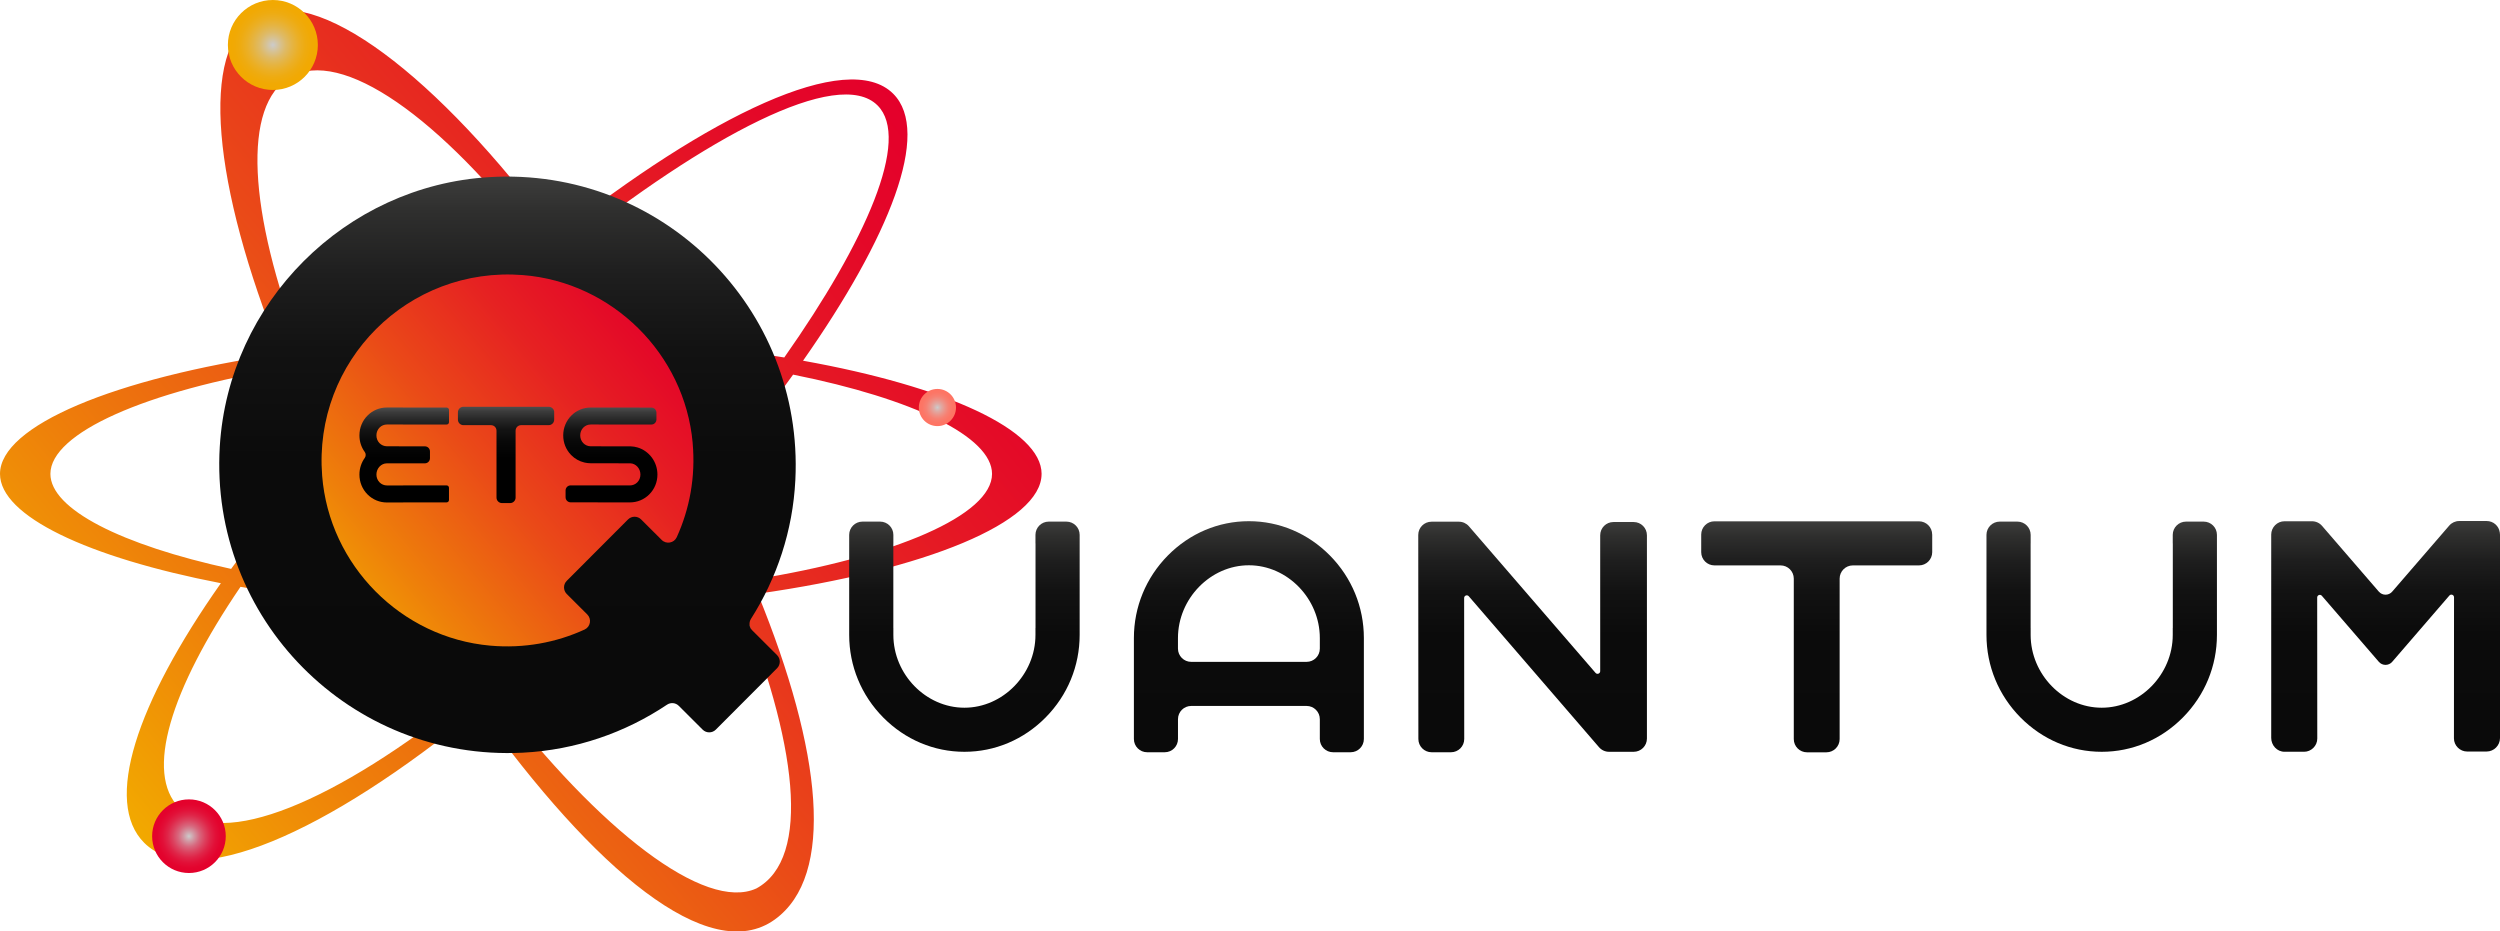 <?xml version="1.0" encoding="UTF-8"?>
<svg id="Layer_2" data-name="Layer 2" xmlns="http://www.w3.org/2000/svg" xmlns:xlink="http://www.w3.org/1999/xlink" viewBox="0 0 835.3 311.23">
  <defs>
    <style>
      .cls-1 {
        fill: url(#linear-gradient-2);
      }

      .cls-2 {
        fill: url(#linear-gradient-6);
      }

      .cls-3 {
        fill: url(#linear-gradient-11);
      }

      .cls-4 {
        fill: url(#linear-gradient-10);
      }

      .cls-5 {
        fill: url(#radial-gradient);
      }

      .cls-6 {
        fill: url(#linear-gradient-5);
      }

      .cls-7 {
        fill: url(#radial-gradient-2);
      }

      .cls-8 {
        fill: url(#radial-gradient-3);
      }

      .cls-9 {
        fill: url(#linear-gradient-7);
      }

      .cls-10 {
        fill: url(#linear-gradient-9);
      }

      .cls-11 {
        fill: url(#linear-gradient-3);
      }

      .cls-12 {
        fill: url(#linear-gradient);
      }

      .cls-13 {
        fill: url(#linear-gradient-4);
      }

      .cls-14 {
        fill: url(#linear-gradient-8);
      }

      .cls-15 {
        fill: url(#linear-gradient-12);
      }
    </style>
    <linearGradient id="linear-gradient" x1="37.65" y1="269.17" x2="307.84" y2="42.44" gradientUnits="userSpaceOnUse">
      <stop offset="0" stop-color="#f2a900"/>
      <stop offset=".19" stop-color="#ee7f0a"/>
      <stop offset=".46" stop-color="#ea4918"/>
      <stop offset=".7" stop-color="#e62122"/>
      <stop offset=".89" stop-color="#e40828"/>
      <stop offset="1" stop-color="#e4002b"/>
    </linearGradient>
    <radialGradient id="radial-gradient" cx="91.17" cy="15.03" fx="91.17" fy="15.03" r="15.03" gradientUnits="userSpaceOnUse">
      <stop offset="0" stop-color="#ccc"/>
      <stop offset="0" stop-color="#cccbcb"/>
      <stop offset=".15" stop-color="#d6c295"/>
      <stop offset=".29" stop-color="#deba67"/>
      <stop offset=".44" stop-color="#e5b442"/>
      <stop offset=".58" stop-color="#ebaf25"/>
      <stop offset=".72" stop-color="#eeab10"/>
      <stop offset=".86" stop-color="#f1a904"/>
      <stop offset="1" stop-color="#f2a900"/>
    </radialGradient>
    <linearGradient id="linear-gradient-2" x1="109.62" y1="205.34" x2="230.12" y2="104.22" xlink:href="#linear-gradient"/>
    <linearGradient id="linear-gradient-3" x1="169.56" y1="251.61" x2="169.56" y2="59" gradientUnits="userSpaceOnUse">
      <stop offset="0" stop-color="#0a0a0a"/>
      <stop offset=".51" stop-color="#0b0b0b"/>
      <stop offset=".7" stop-color="#121212"/>
      <stop offset=".83" stop-color="#1e1e1e"/>
      <stop offset=".94" stop-color="#2f2f2e"/>
      <stop offset="1" stop-color="#3d3d3c"/>
    </linearGradient>
    <radialGradient id="radial-gradient-2" cx="63.13" cy="279.39" fx="63.13" fy="279.39" r="12.3" gradientUnits="userSpaceOnUse">
      <stop offset="0" stop-color="#ccc"/>
      <stop offset="0" stop-color="#cccbcb"/>
      <stop offset=".15" stop-color="#d295a1"/>
      <stop offset=".29" stop-color="#d7677d"/>
      <stop offset=".44" stop-color="#dc425f"/>
      <stop offset=".58" stop-color="#df2548"/>
      <stop offset=".72" stop-color="#e21038"/>
      <stop offset=".86" stop-color="#e3042e"/>
      <stop offset="1" stop-color="#e4002b"/>
    </radialGradient>
    <radialGradient id="radial-gradient-3" cx="313.21" cy="136.16" fx="313.21" fy="136.16" r="6.21" gradientUnits="userSpaceOnUse">
      <stop offset="0" stop-color="#ccc"/>
      <stop offset=".01" stop-color="#cdc9c9"/>
      <stop offset=".21" stop-color="#dfaaa4"/>
      <stop offset=".42" stop-color="#ed9287"/>
      <stop offset=".61" stop-color="#f78072"/>
      <stop offset=".81" stop-color="#fc7666"/>
      <stop offset="1" stop-color="#ff7362"/>
    </radialGradient>
    <linearGradient id="linear-gradient-4" x1="135.05" y1="167.89" x2="135.05" y2="136.15" gradientUnits="userSpaceOnUse">
      <stop offset="0" stop-color="#000"/>
      <stop offset=".47" stop-color="#010101"/>
      <stop offset=".64" stop-color="#080808"/>
      <stop offset=".77" stop-color="#141414"/>
      <stop offset=".86" stop-color="#252525"/>
      <stop offset=".95" stop-color="#3b3b3b"/>
      <stop offset="1" stop-color="#4d4d4d"/>
    </linearGradient>
    <linearGradient id="linear-gradient-5" x1="203.91" y1="167.86" x2="203.91" xlink:href="#linear-gradient-4"/>
    <linearGradient id="linear-gradient-6" x1="169.09" y1="168.1" x2="169.09" y2="135.91" xlink:href="#linear-gradient-4"/>
    <linearGradient id="linear-gradient-7" x1="417.29" y1="251.34" x2="417.29" y2="174.14" xlink:href="#linear-gradient-3"/>
    <linearGradient id="linear-gradient-8" x1="512.06" y1="251.34" x2="512.06" y2="174.32" xlink:href="#linear-gradient-3"/>
    <linearGradient id="linear-gradient-9" x1="606.99" y1="251.36" x2="606.99" y2="174.19" xlink:href="#linear-gradient-3"/>
    <linearGradient id="linear-gradient-10" x1="702.22" y1="251.19" x2="702.22" y2="174.28" xlink:href="#linear-gradient-3"/>
    <linearGradient id="linear-gradient-11" x1="322.22" y1="251.19" x2="322.22" y2="174.28" xlink:href="#linear-gradient-3"/>
    <linearGradient id="linear-gradient-12" x1="797.08" y1="251.19" x2="797.08" y2="174.08" xlink:href="#linear-gradient-3"/>
  </defs>
  <g id="Outline_Compare" data-name="Outline Compare">
    <g id="Pure">
      <g>
        <path class="cls-12" d="m348.02,158.34c0-14.65-31.75-29.21-79.71-37.82,28.85-41.14,42.97-76.37,30.13-89.2-15.21-15.21-61.85,7.42-112.54,47.58C146.15,25.22,105.39-5.88,85.34,5.7c-18.83,10.87-14.2,56.33,8.44,112.53C38.06,126.38,0,142.31,0,158.34c0,14.03,29.16,27.88,73.8,36.52-28.35,40.26-39.2,73.16-25.63,86.73,16.3,16.3,60.49-2.65,111.82-44.81,38.47,53.71,76.97,86.26,98.88,70.45,20.25-14.61,15.82-56.17-5.67-108.85,56.29-8.01,94.81-23.9,94.81-40.03Zm-54.81-123.11c11.16,11.16-3.81,45.32-31.17,84.21-16.05-2.63-33.74-4.61-52.55-5.73-6.71-10.79-13.58-21.02-20.49-30.58,46.73-37.27,91.07-61.05,104.21-47.9Zm-94.84,159.47c-1.53,1.53-3.06,3.04-4.59,4.54-6.48.24-13.07.36-19.77.36-10.87,0-21.48-.33-31.72-.94-3.77-5.93-7.48-12.05-11.11-18.33-5.63-9.76-10.76-19.36-15.38-28.72,6.04-6.67,12.47-13.43,19.25-20.21,4.73-4.73,9.57-9.41,14.46-14.02,7.98-.37,16.15-.57,24.49-.57,10.47,0,20.71.31,30.61.89,3.03,4.86,6.04,9.87,9.02,15.02,5.55,9.62,10.76,19.22,15.57,28.69-9.77,11.37-20.16,22.61-30.84,33.29Zm33.47-28.04c4.74,9.57,9.05,18.98,12.87,28.1-13.38,1.92-27.86,3.34-43.09,4.13.16-.16.31-.31.47-.46,10.42-10.42,20.4-21.09,29.75-31.77Zm-42.51,36.89c-9.16,8.77-18.22,16.86-27.05,24.19-5.78-7.75-11.53-16.01-17.16-24.68,9.4.45,19.05.69,28.9.69,5.16,0,10.27-.07,15.32-.19Zm-54.8-5.41c-18.53-1.39-35.72-3.72-50.93-6.72,7.83-11.07,17.11-22.75,27.69-34.75,4.46,8.79,9.28,17.7,14.44,26.65,2.9,5.03,5.84,9.97,8.79,14.82Zm-21.23-51.69c-4.04-8.45-7.64-16.68-10.8-24.62,12.13-1.79,25.19-3.16,38.9-4.01-3.37,3.23-6.73,6.52-10.06,9.85-6.29,6.29-12.31,12.57-18.04,18.78Zm40.94-33.45c9.77-9,19.75-17.66,29.68-25.76,6,8.06,12,16.77,17.94,26.08-9.07-.42-18.37-.65-27.85-.65-6.69,0-13.28.11-19.77.33Zm64.71,16.5c-2.21-3.82-4.44-7.59-6.7-11.29,16.73,1.23,32.41,3.23,46.54,5.8-7.63,10.57-16.11,21.44-25.19,32.24-4.54-8.77-9.44-17.7-14.66-26.75ZM96.92,25.78c17.16-9.91,50.06,13.12,83.82,57.26-11.48,9.31-23.12,19.48-34.6,30.28-15.98.74-31.22,2.1-45.43,3.97-17.82-46.59-19.85-82.23-3.79-91.5ZM16.84,158.34c0-13.63,31.7-27.69,78.84-35.45,3.87,9.3,8.22,18.87,13.03,28.6-11.94,13.27-22.5,26.25-31.49,38.59-36.76-8-60.38-19.98-60.38-31.75Zm43.03,111.54c-11.56-11.56-2.96-39.37,20.48-73.81,17.16,3.02,36.37,5.29,56.93,6.55,6.42,10.37,12.95,20.28,19.48,29.61-44.79,35.98-82.85,51.7-96.9,37.65Zm192.79,26.99c-17.03,7.74-52.24-19.21-87.08-64.76,10.33-8.73,20.91-18.37,31.58-28.82,17.42-.66,34.02-2.05,49.41-4.02,19.6,48.3,24.84,87.51,6.09,97.61Zm-1.37-103.12c-4.38-10.38-9.39-21.17-14.99-32.25,10.53-12.29,20.19-24.52,28.69-36.33,40.2,8.05,66.47,20.78,66.47,33.16,0,13.74-32.34,27.77-80.17,35.41Z"/>
        <circle class="cls-5" cx="91.17" cy="15.03" r="15.03"/>
        <circle class="cls-1" cx="169.87" cy="154.78" r="78.65"/>
        <path class="cls-11" d="m163.49,59.18c-48.15,2.89-87.17,41.92-90.06,90.07-3.45,57.59,43.73,105.12,101.2,102.24,17.73-.89,34.25-6.68,48.22-16.03,1.24-.83,2.87-.69,3.93.36l7.99,7.97c1.21,1.21,3.18,1.21,4.39,0l20.47-20.51c1.21-1.21,1.21-3.18,0-4.39l-8.3-8.28c-1.04-1.03-1.19-2.64-.4-3.87,8.63-13.57,13.97-29.41,14.81-46.36,2.87-57.47-44.66-104.66-102.25-101.2Zm67.94,88.85c1.01,11.29-1.01,22.01-5.32,31.47-.9,1.97-3.5,2.43-5.03.9l-6.86-6.84c-1.21-1.21-3.18-1.21-4.39,0l-20.47,20.51c-1.21,1.21-1.21,3.18,0,4.39l6.86,6.84c1.53,1.53,1.08,4.13-.89,5.04-9.47,4.34-20.21,6.38-31.52,5.38-29.83-2.65-53.81-26.89-56.17-56.74-3.04-38.34,28.75-70.11,67.09-67.07,29.82,2.37,54.04,26.32,56.71,56.11Z"/>
        <circle class="cls-7" cx="63.13" cy="279.39" r="12.3"/>
        <circle class="cls-8" cx="313.21" cy="136.16" r="6.21"/>
        <g>
          <path class="cls-13" d="m129.29,167.89c-2.45,0-4.75-.95-6.47-2.67-1.76-1.76-2.73-4.12-2.73-6.65,0-2.08.66-4.01,1.78-5.57.42-.59.43-1.4,0-1.99-1.16-1.59-1.78-3.51-1.78-5.54,0-2.53.97-4.89,2.73-6.65,1.72-1.72,4.02-2.67,6.48-2.67h.01l19.91.02c.44,0,.8.36.8.8v4.08c0,.44-.36.8-.81.8l-19.91-.02h0c-.94,0-1.81.36-2.46,1.01-.69.69-1.07,1.62-1.07,2.63,0,2.04,1.54,3.64,3.52,3.64l8.89.02h3.78c.94,0,1.71.76,1.7,1.71v1.14s0,1.13,0,1.13c0,.94-.76,1.71-1.71,1.7h-3.78s-8.89,0-8.89,0c-1.93,0-3.51,1.69-3.51,3.75,0,1.01.38,1.94,1.07,2.63.65.65,1.53,1.01,2.46,1.01h0l19.91-.02c.44,0,.8.36.8.8v4.08c0,.44-.35.8-.8.8l-19.91.02h-.01Z"/>
          <path class="cls-6" d="m219.66,158.55c0,2.53-.97,4.88-2.73,6.64-1.72,1.72-4.02,2.67-6.47,2.67h-.01l-19.78-.02c-.94,0-1.7-.76-1.7-1.7v-2.27c0-.94.77-1.7,1.71-1.7l19.78.02h0c.93,0,1.81-.36,2.46-1.01.69-.69,1.06-1.62,1.06-2.63,0-2.01-1.5-3.66-3.36-3.75-.05,0-.1,0-.15,0h-2.21s-10.91-.02-10.91-.02c-.69,0-1.37-.08-2.03-.23-1.7-.39-3.26-1.25-4.5-2.53-1.7-1.75-2.64-4.07-2.64-6.55s.97-4.88,2.73-6.64c1.72-1.72,4.02-2.67,6.47-2.67h.01l20.24.02c.94,0,1.7.76,1.7,1.7v2.27c0,.94-.77,1.7-1.71,1.7l-20.24-.02h0c-.93,0-1.81.36-2.46,1.01-.69.69-1.06,1.62-1.06,2.63,0,2.03,1.54,3.63,3.51,3.64l10.91.02h2.46c.77.03,1.52.15,2.24.36,3.86,1.13,6.68,4.77,6.68,9.07Z"/>
          <path class="cls-2" d="m185.18,137.75c0-1.02-.82-1.84-1.84-1.84h-28.5c-1.02,0-1.84.82-1.84,1.84v2.46c0,1.02.82,1.84,1.84,1.84h9.21c1.02,0,1.84.82,1.84,1.84v22.36c0,1.02.82,1.84,1.84,1.84h2.7c1.02,0,1.84-.82,1.84-1.84v-22.36c0-1.02.82-1.84,1.84-1.84h9.21c1.02,0,1.84-.82,1.84-1.84v-2.46Z"/>
        </g>
        <g>
          <path class="cls-9" d="m451.29,251.34h-5.89c-2.44,0-4.42-1.98-4.42-4.42v-6.63c0-2.44-1.98-4.42-4.42-4.42h-38.55c-2.44,0-4.42,1.98-4.42,4.42v6.63c0,2.44-1.98,4.42-4.42,4.42h-5.89c-2.44,0-4.42-1.98-4.42-4.42v-33.73c0-10.38,4.03-20.17,11.34-27.58,7.3-7.4,16.92-11.47,27.08-11.47s19.78,4.07,27.08,11.47c7.31,7.41,11.34,17.2,11.34,27.58v33.73c0,2.44-1.98,4.42-4.42,4.42Zm-53.28-30.2h38.55c2.44,0,4.42-1.98,4.42-4.42v-3.53c0-13.18-10.85-24.32-23.7-24.32s-23.7,11.14-23.7,24.32v3.53c0,2.44,1.98,4.42,4.42,4.42Z"/>
          <path class="cls-14" d="m537.61,251.19h8.24c2.44,0,4.42-1.98,4.42-4.42v-67.93c0-2.44-1.98-4.42-4.42-4.42h-6.77c-2.44,0-4.42,1.98-4.42,4.42v45.41c0,.82-1.02,1.2-1.55.58l-42.31-48.99c-.84-.97-2.06-1.53-3.34-1.53h-9.17c-2.44,0-4.42,1.98-4.42,4.42l.04,68.19c0,2.44,1.98,4.42,4.42,4.42h6.48c2.44,0,4.42-1.98,4.42-4.42l-.03-47.12c0-.82,1.02-1.2,1.55-.58l43.52,50.44c.84.97,2.06,1.53,3.35,1.53Z"/>
          <path class="cls-10" d="m645.58,178.6c0-2.44-1.98-4.42-4.42-4.42h-68.33c-2.44,0-4.42,1.98-4.42,4.42v5.89c0,2.44,1.98,4.42,4.42,4.42h22.09c2.44,0,4.42,1.98,4.42,4.42v53.61c0,2.44,1.98,4.42,4.42,4.42h6.48c2.44,0,4.42-1.98,4.42-4.42v-53.61c0-2.44,1.98-4.42,4.42-4.42h22.09c2.44,0,4.42-1.98,4.42-4.42v-5.89Z"/>
          <path class="cls-4" d="m736.29,174.28h-5.9c-2.44,0-4.43,1.98-4.43,4.42v2.85h.02v28.28h-.02v2.31c0,13.18-10.87,24.32-23.74,24.32s-23.74-11.14-23.74-24.32v-2.31h-.01v-28.28h.01v-2.85c0-2.44-1.98-4.42-4.43-4.42h-5.9c-2.44,0-4.43,1.98-4.43,4.42v33.44c0,10.38,4.04,20.17,11.37,27.58,7.32,7.4,16.95,11.47,27.13,11.47s19.82-4.07,27.13-11.47c7.33-7.41,11.37-17.2,11.37-27.58v-33.44c0-2.44-1.98-4.42-4.43-4.42Z"/>
          <path class="cls-3" d="m356.3,174.28h-5.9c-2.44,0-4.43,1.98-4.43,4.42v2.85h.02v28.28h-.02v2.31c0,13.18-10.87,24.32-23.74,24.32s-23.74-11.14-23.74-24.32v-2.31h-.01v-28.28h.01v-2.85c0-2.44-1.98-4.42-4.43-4.42h-5.9c-2.44,0-4.43,1.98-4.43,4.42v33.44c0,10.38,4.04,20.17,11.37,27.58,7.32,7.4,16.95,11.47,27.13,11.47s19.82-4.07,27.13-11.47c7.33-7.41,11.37-17.2,11.37-27.58v-33.44c0-2.44-1.98-4.42-4.43-4.42Z"/>
          <path class="cls-15" d="m835.23,177.9c-.29-2.16-2.14-3.82-4.38-3.82h-9.17c-1.28,0-2.5.56-3.34,1.53l-19.06,22.07c-1.17,1.36-3.28,1.36-4.46,0l-18.99-21.99c-.84-.97-2.06-1.53-3.35-1.53h-9.17c-2.46,0-4.45,2.02-4.45,4.45v67.93c0,2.45,1.91,4.66,4.49,4.64h6.48c2.38.01,4.43-1.97,4.42-4.42l-.03-47.12c-.01-.79,1.01-1.21,1.55-.58l19.05,22.07c1.17,1.36,3.29,1.36,4.46,0l19.11-22.15c.55-.63,1.56-.22,1.55.58l-.03,47.12c-.01,2.45,2.03,4.43,4.42,4.42h6.48c2.47,0,4.48-2.03,4.49-4.49v-67.93c0-.27-.02-.53-.07-.79Z"/>
        </g>
      </g>
    </g>
  </g>
</svg>